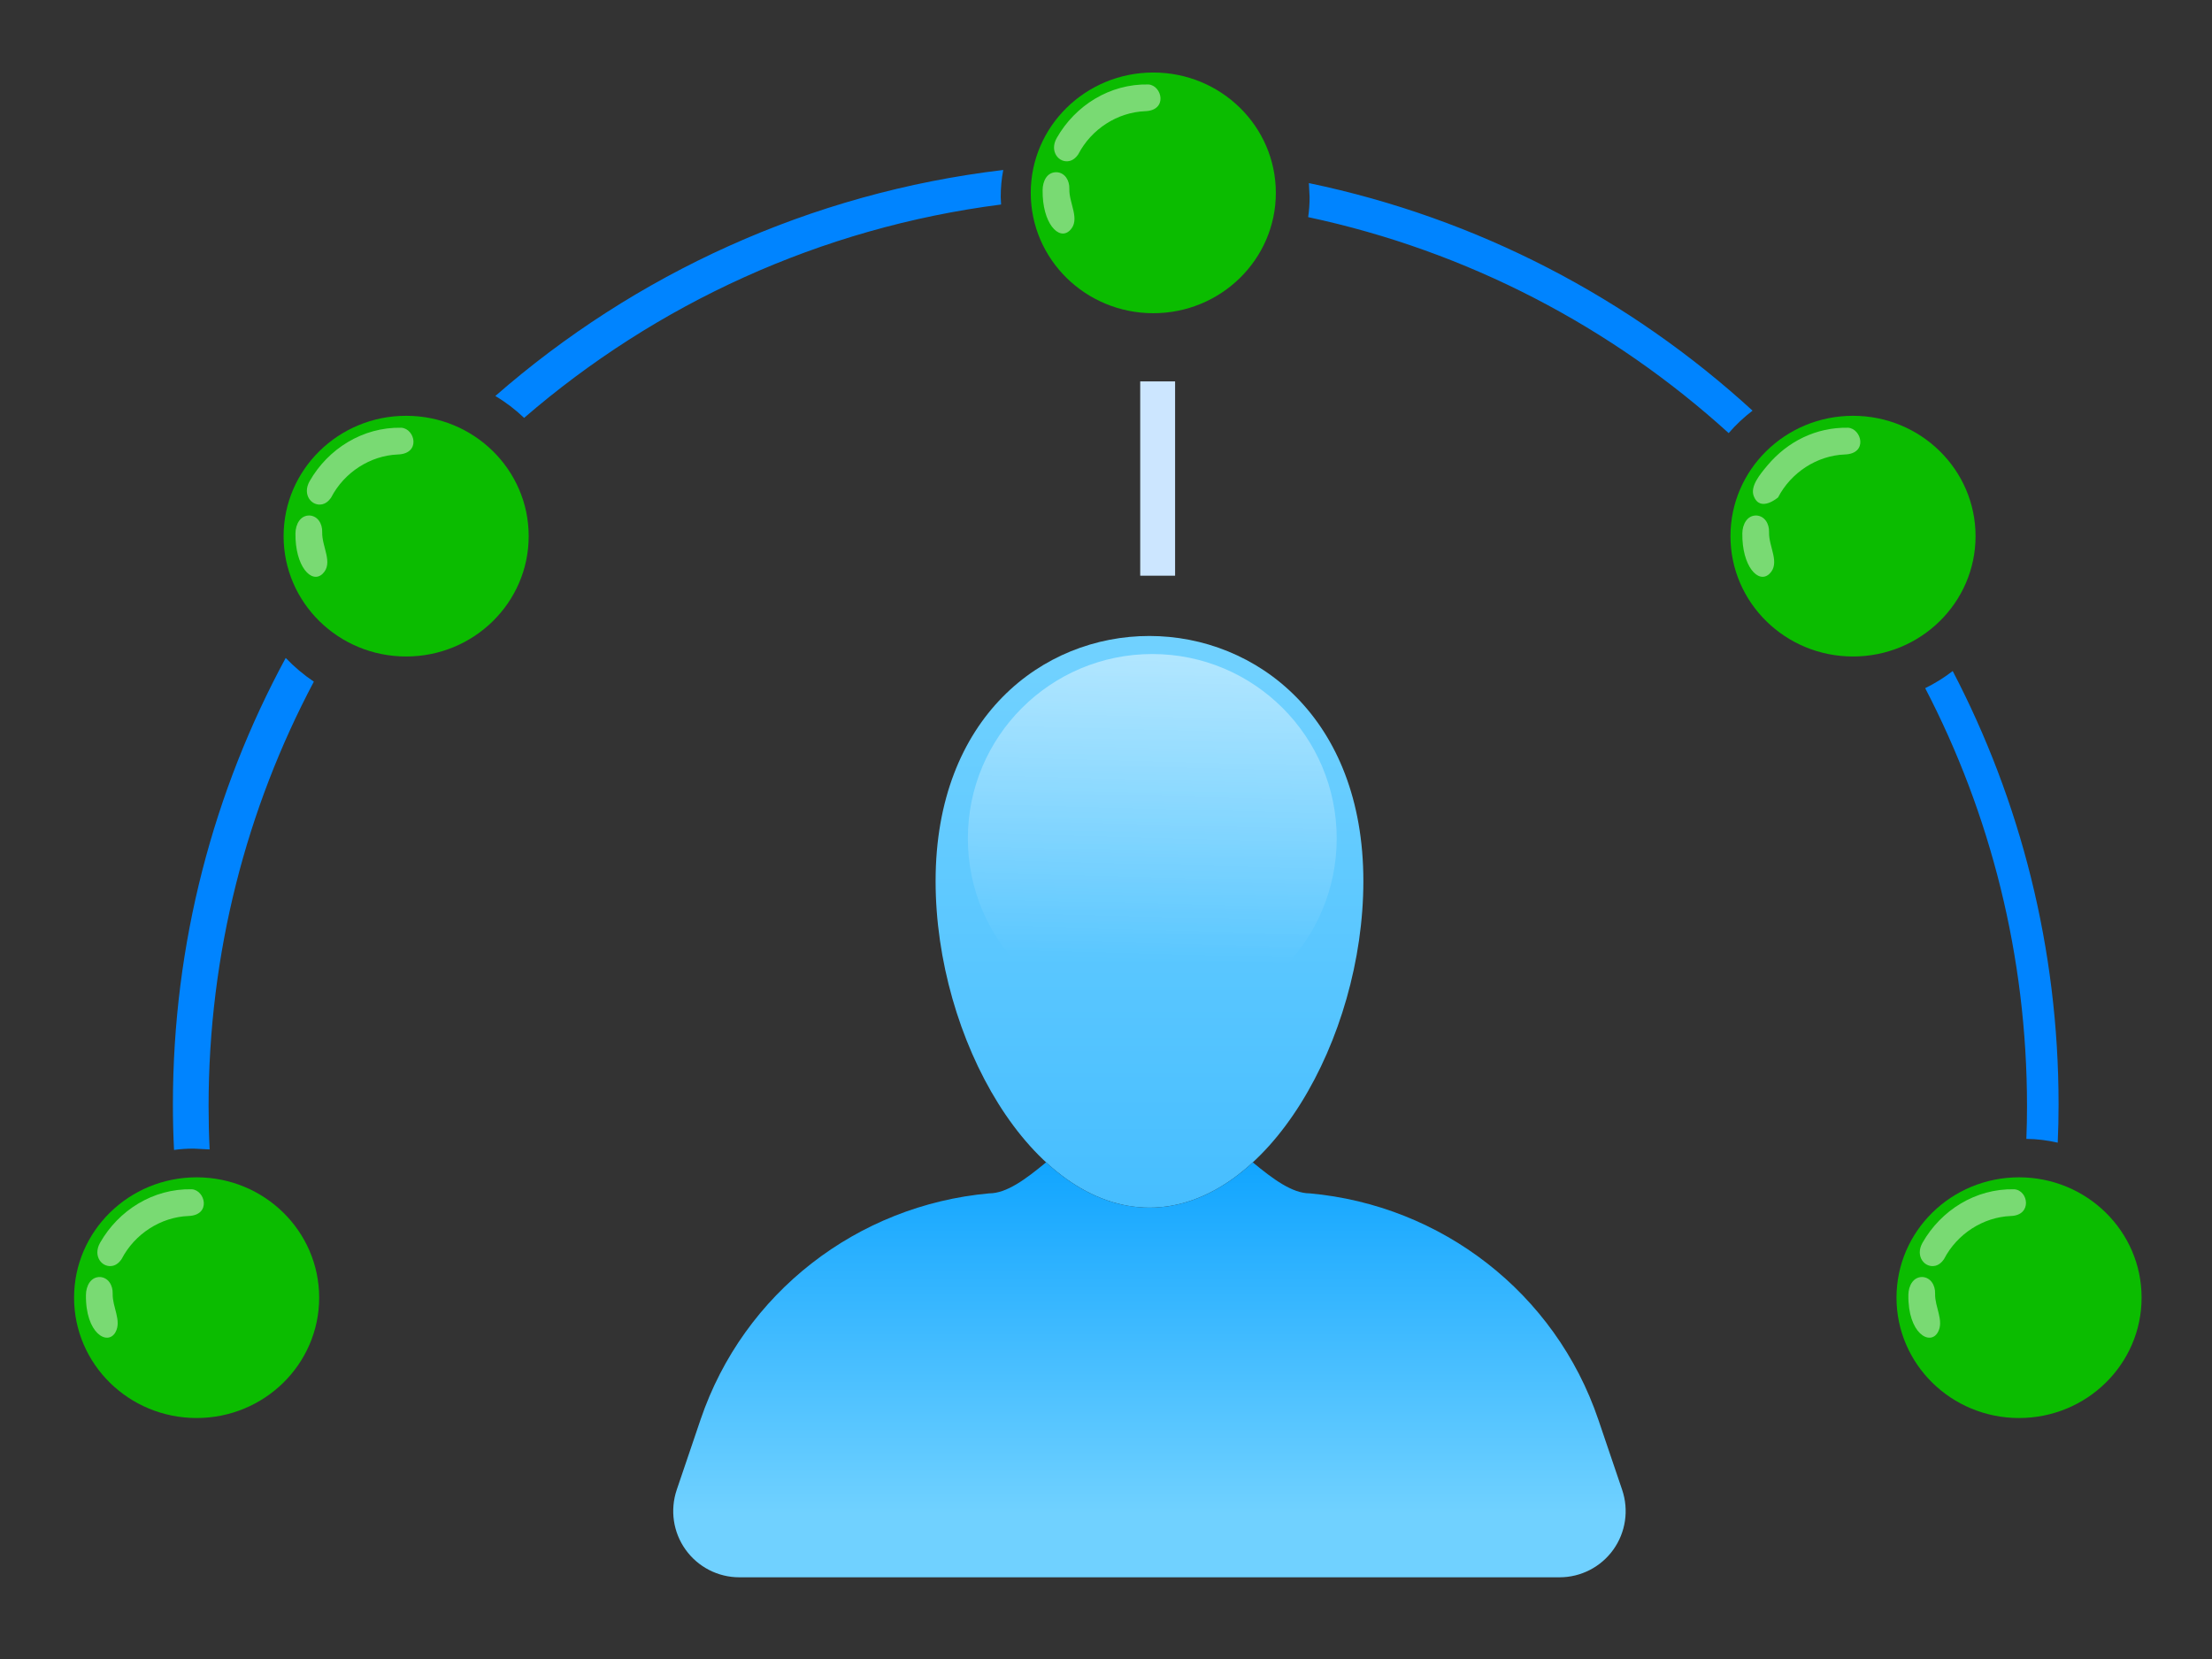 <?xml version="1.0" ?><!DOCTYPE svg  PUBLIC '-//W3C//DTD SVG 1.1//EN'  'http://www.w3.org/Graphics/SVG/1.1/DTD/svg11.dtd'><svg height="100%" style="fill-rule:evenodd;clip-rule:evenodd;stroke-linejoin:round;stroke-miterlimit:1.414;" version="1.1" viewBox="0 0 444 333" width="100%" xml:space="preserve" xmlns="http://www.w3.org/2000/svg" xmlns:serif="http://www.serif.com/" xmlns:xlink="http://www.w3.org/1999/xlink"><rect x="0" y="0" width="444" height="333" fill="#333333" stroke="none"/><rect height="331.416" id="_17.-Managed" style="fill:none;" width="443.612" x="0.076" y="0.766"/><path d="M57.348,132.061c1.699,1.782 3.59,3.378 5.647,4.764c-13.492,25.447 -21.127,54.454 -21.127,85.231c0,2.908 0.068,5.801 0.21,8.662l-3.21,-0.162c-1.338,0 -2.658,0.082 -3.937,0.267c-0.152,-3.021 -0.226,-6.082 -0.226,-9.159c0,-32.409 8.196,-62.923 22.643,-89.603Zm334.605,2.629c13.583,26.047 21.251,55.623 21.251,86.974c0,2.569 -0.051,5.126 -0.169,7.696c-2.032,-0.471 -4.137,-0.737 -6.297,-0.76c0.091,-2.172 0.13,-4.354 0.13,-6.544c0,-30.256 -7.379,-58.802 -20.438,-83.926c1.962,-0.961 3.815,-2.112 5.523,-3.44Zm-129.227,-97.936c33.881,7.048 64.451,23.153 89.05,45.672c-1.752,1.341 -3.365,2.853 -4.79,4.507c-23.411,-21.26 -52.359,-36.526 -84.409,-43.351c0.203,-1.317 0.291,-2.662 0.291,-4.026l-0.142,-2.802Zm-61.351,-2.636c-0.344,1.764 -0.507,3.582 -0.507,5.438l0.075,1.494c-36.339,4.66 -69.352,20.031 -95.741,42.829c-1.751,-1.669 -3.681,-3.151 -5.778,-4.394c27.94,-24.42 63.158,-40.772 101.951,-45.367Z" id="Ellipse-5" style="fill:#0084ff;"/><rect height="39" id="Stroke" style="fill:#cce6ff;" width="7" x="228.868" y="76.556"/><g id="User"><path d="M187.796,176.859c0,31.619 19.226,65.546 42.927,65.546c23.711,0 42.936,-33.927 42.936,-65.546c0,-65.54 -85.863,-65.67 -85.863,0Z" id="Rectangle-1" style="fill:url(#_Linear1);fill-rule:nonzero;"/><path d="M209.975,233.306c6.15,5.68 13.224,9.099 20.748,9.099c7.523,0 14.595,-3.415 20.744,-9.089c4.115,3.405 7.942,6.22 11.434,6.22c26.398,2.387 49.266,19.919 57.92,45.411l4.784,14.1c1.376,4.057 0.712,8.526 -1.773,12.006c-2.493,3.482 -6.509,5.548 -10.791,5.548l-164.644,0c-4.274,0 -8.289,-2.066 -10.782,-5.548c-2.494,-3.48 -3.149,-7.949 -1.781,-12.006l4.784,-14.096c8.654,-25.496 31.522,-43.028 57.936,-45.415c3.493,0 7.313,-2.82 11.421,-6.23Z" id="Forma-1" style="fill:url(#_Linear2);fill-rule:nonzero;"/><circle cx="231.29" cy="168.297" id="Ellipse-2" r="37.017" style="fill:url(#_Linear3);"/></g><g id="Points"><ellipse cx="231.493" cy="38.712" id="Ellipse-1" rx="24.598" ry="24.156" style="fill:#0bbc00;"/><path d="M230.526,16.953c2.727,0.191 3.933,5.224 -0.687,5.367c-5.56,0.228 -10.763,3.579 -13.391,8.622c0,0 -0.633,1.076 -1.699,1.354c-2.151,0.563 -4.193,-1.871 -2.63,-4.612c3.702,-6.499 10.626,-10.894 18.407,-10.731Z" style="fill:#fff;fill-opacity:0.451;fill-rule:nonzero;"/><path d="M212.109,34.568c1.589,0.094 2.598,1.579 2.535,3.374c-0.081,2.919 2.286,6.168 0.097,8.311c-2.203,2.156 -5.566,-1.475 -5.463,-8.129c0.027,-1.748 0.851,-3.609 2.831,-3.556Z" style="fill:#fff;fill-opacity:0.451;fill-rule:nonzero;"/><ellipse cx="371.942" cy="107.616" id="Ellipse-1-copy" rx="24.598" ry="24.156" style="fill:#0bbc00;"/><path d="M370.972,85.856c2.673,0.184 4.05,5.216 -0.684,5.368c-5.556,0.221 -10.77,3.586 -13.39,8.621c0,0 -3.621,3.121 -4.891,-0.307c-0.706,-1.906 1.144,-4.199 2.808,-6.173c3.983,-4.725 9.707,-7.635 16.157,-7.509Z" style="fill:#fff;fill-opacity:0.451;fill-rule:nonzero;"/><path d="M352.557,103.472c1.598,0.094 2.6,1.589 2.536,3.374c-0.081,2.919 2.287,6.168 0.097,8.311c-2.203,2.157 -5.566,-1.474 -5.462,-8.13c0.027,-1.797 0.976,-3.604 2.829,-3.555Z" style="fill:#fff;fill-opacity:0.451;fill-rule:nonzero;"/><ellipse cx="81.522" cy="107.616" id="Ellipse-1-copy-2" rx="24.598" ry="24.156" style="fill:#0bbc00;"/><path d="M80.551,85.856c2.779,0.192 3.958,5.219 -0.684,5.368c-5.548,0.22 -10.763,3.58 -13.39,8.622c0,0 -0.634,1.076 -1.699,1.354c-2.152,0.563 -4.194,-1.866 -2.631,-4.612c3.702,-6.502 10.665,-10.884 18.404,-10.732Z" style="fill:#fff;fill-opacity:0.451;fill-rule:nonzero;"/><path d="M62.138,103.472c1.598,0.095 2.597,1.595 2.535,3.374c-0.081,2.918 2.286,6.168 0.097,8.311c-2.204,2.157 -5.568,-1.474 -5.463,-8.13c0.028,-1.8 0.978,-3.605 2.831,-3.555Z" style="fill:#fff;fill-opacity:0.451;fill-rule:nonzero;"/><ellipse cx="39.466" cy="260.472" id="Ellipse-1-copy-3" rx="24.598" ry="24.156" style="fill:#0bbc00;"/><path d="M38.499,238.713c2.727,0.191 3.933,5.224 -0.687,5.367c-5.55,0.227 -10.763,3.579 -13.391,8.622c0,0 -0.633,1.076 -1.698,1.354c-2.152,0.563 -4.193,-1.871 -2.631,-4.612c3.707,-6.507 10.626,-10.894 18.407,-10.731Z" style="fill:#fff;fill-opacity:0.451;fill-rule:nonzero;"/><path d="M20.083,256.328c1.597,0.095 2.597,1.594 2.534,3.374c-0.073,2.647 1.84,5.389 0.568,7.691c-1.55,2.809 -6.055,0.299 -5.934,-7.51c0.028,-1.798 0.978,-3.604 2.832,-3.555Z" style="fill:#fff;fill-opacity:0.451;fill-rule:nonzero;"/><ellipse cx="405.269" cy="260.472" id="Ellipse-1-copy-4" rx="24.598" ry="24.156" style="fill:#0bbc00;"/><path d="M404.302,238.713c2.845,0.199 3.676,5.232 -0.687,5.367c-5.55,0.227 -10.763,3.579 -13.391,8.622c0,0 -0.633,1.076 -1.698,1.354c-2.152,0.563 -4.193,-1.871 -2.631,-4.612c3.707,-6.507 10.626,-10.894 18.407,-10.731Z" style="fill:#fff;fill-opacity:0.451;fill-rule:nonzero;"/><path d="M385.886,256.328c1.597,0.095 2.597,1.594 2.534,3.374c-0.073,2.647 1.84,5.389 0.568,7.691c-1.55,2.809 -6.057,0.301 -5.933,-7.51c0.028,-1.8 0.977,-3.604 2.831,-3.555Z" style="fill:#fff;fill-opacity:0.451;fill-rule:nonzero;"/></g><defs><linearGradient gradientTransform="matrix(1.77191e-14,289.375,-289.375,1.77191e-14,210.403,134.629)" gradientUnits="userSpaceOnUse" id="_Linear1" x1="0" x2="1" y1="0" y2="0"><stop offset="0" style="stop-color:#70d1ff;stop-opacity:1"/><stop offset="1" style="stop-color:#009dff;stop-opacity:1"/></linearGradient><linearGradient gradientTransform="matrix(5.10481e-15,-83.368,83.368,5.10481e-15,204.265,303.904)" gradientUnits="userSpaceOnUse" id="_Linear2" x1="0" x2="1" y1="0" y2="0"><stop offset="0" style="stop-color:#70d1ff;stop-opacity:1"/><stop offset="1" style="stop-color:#009dff;stop-opacity:1"/></linearGradient><linearGradient gradientTransform="matrix(-1.673,62.015,-62.015,-1.673,233.892,130.826)" gradientUnits="userSpaceOnUse" id="_Linear3" x1="0" x2="1" y1="0" y2="0"><stop offset="0" style="stop-color:#fff;stop-opacity:0.459"/><stop offset="1" style="stop-color:#fff;stop-opacity:0"/></linearGradient></defs></svg>